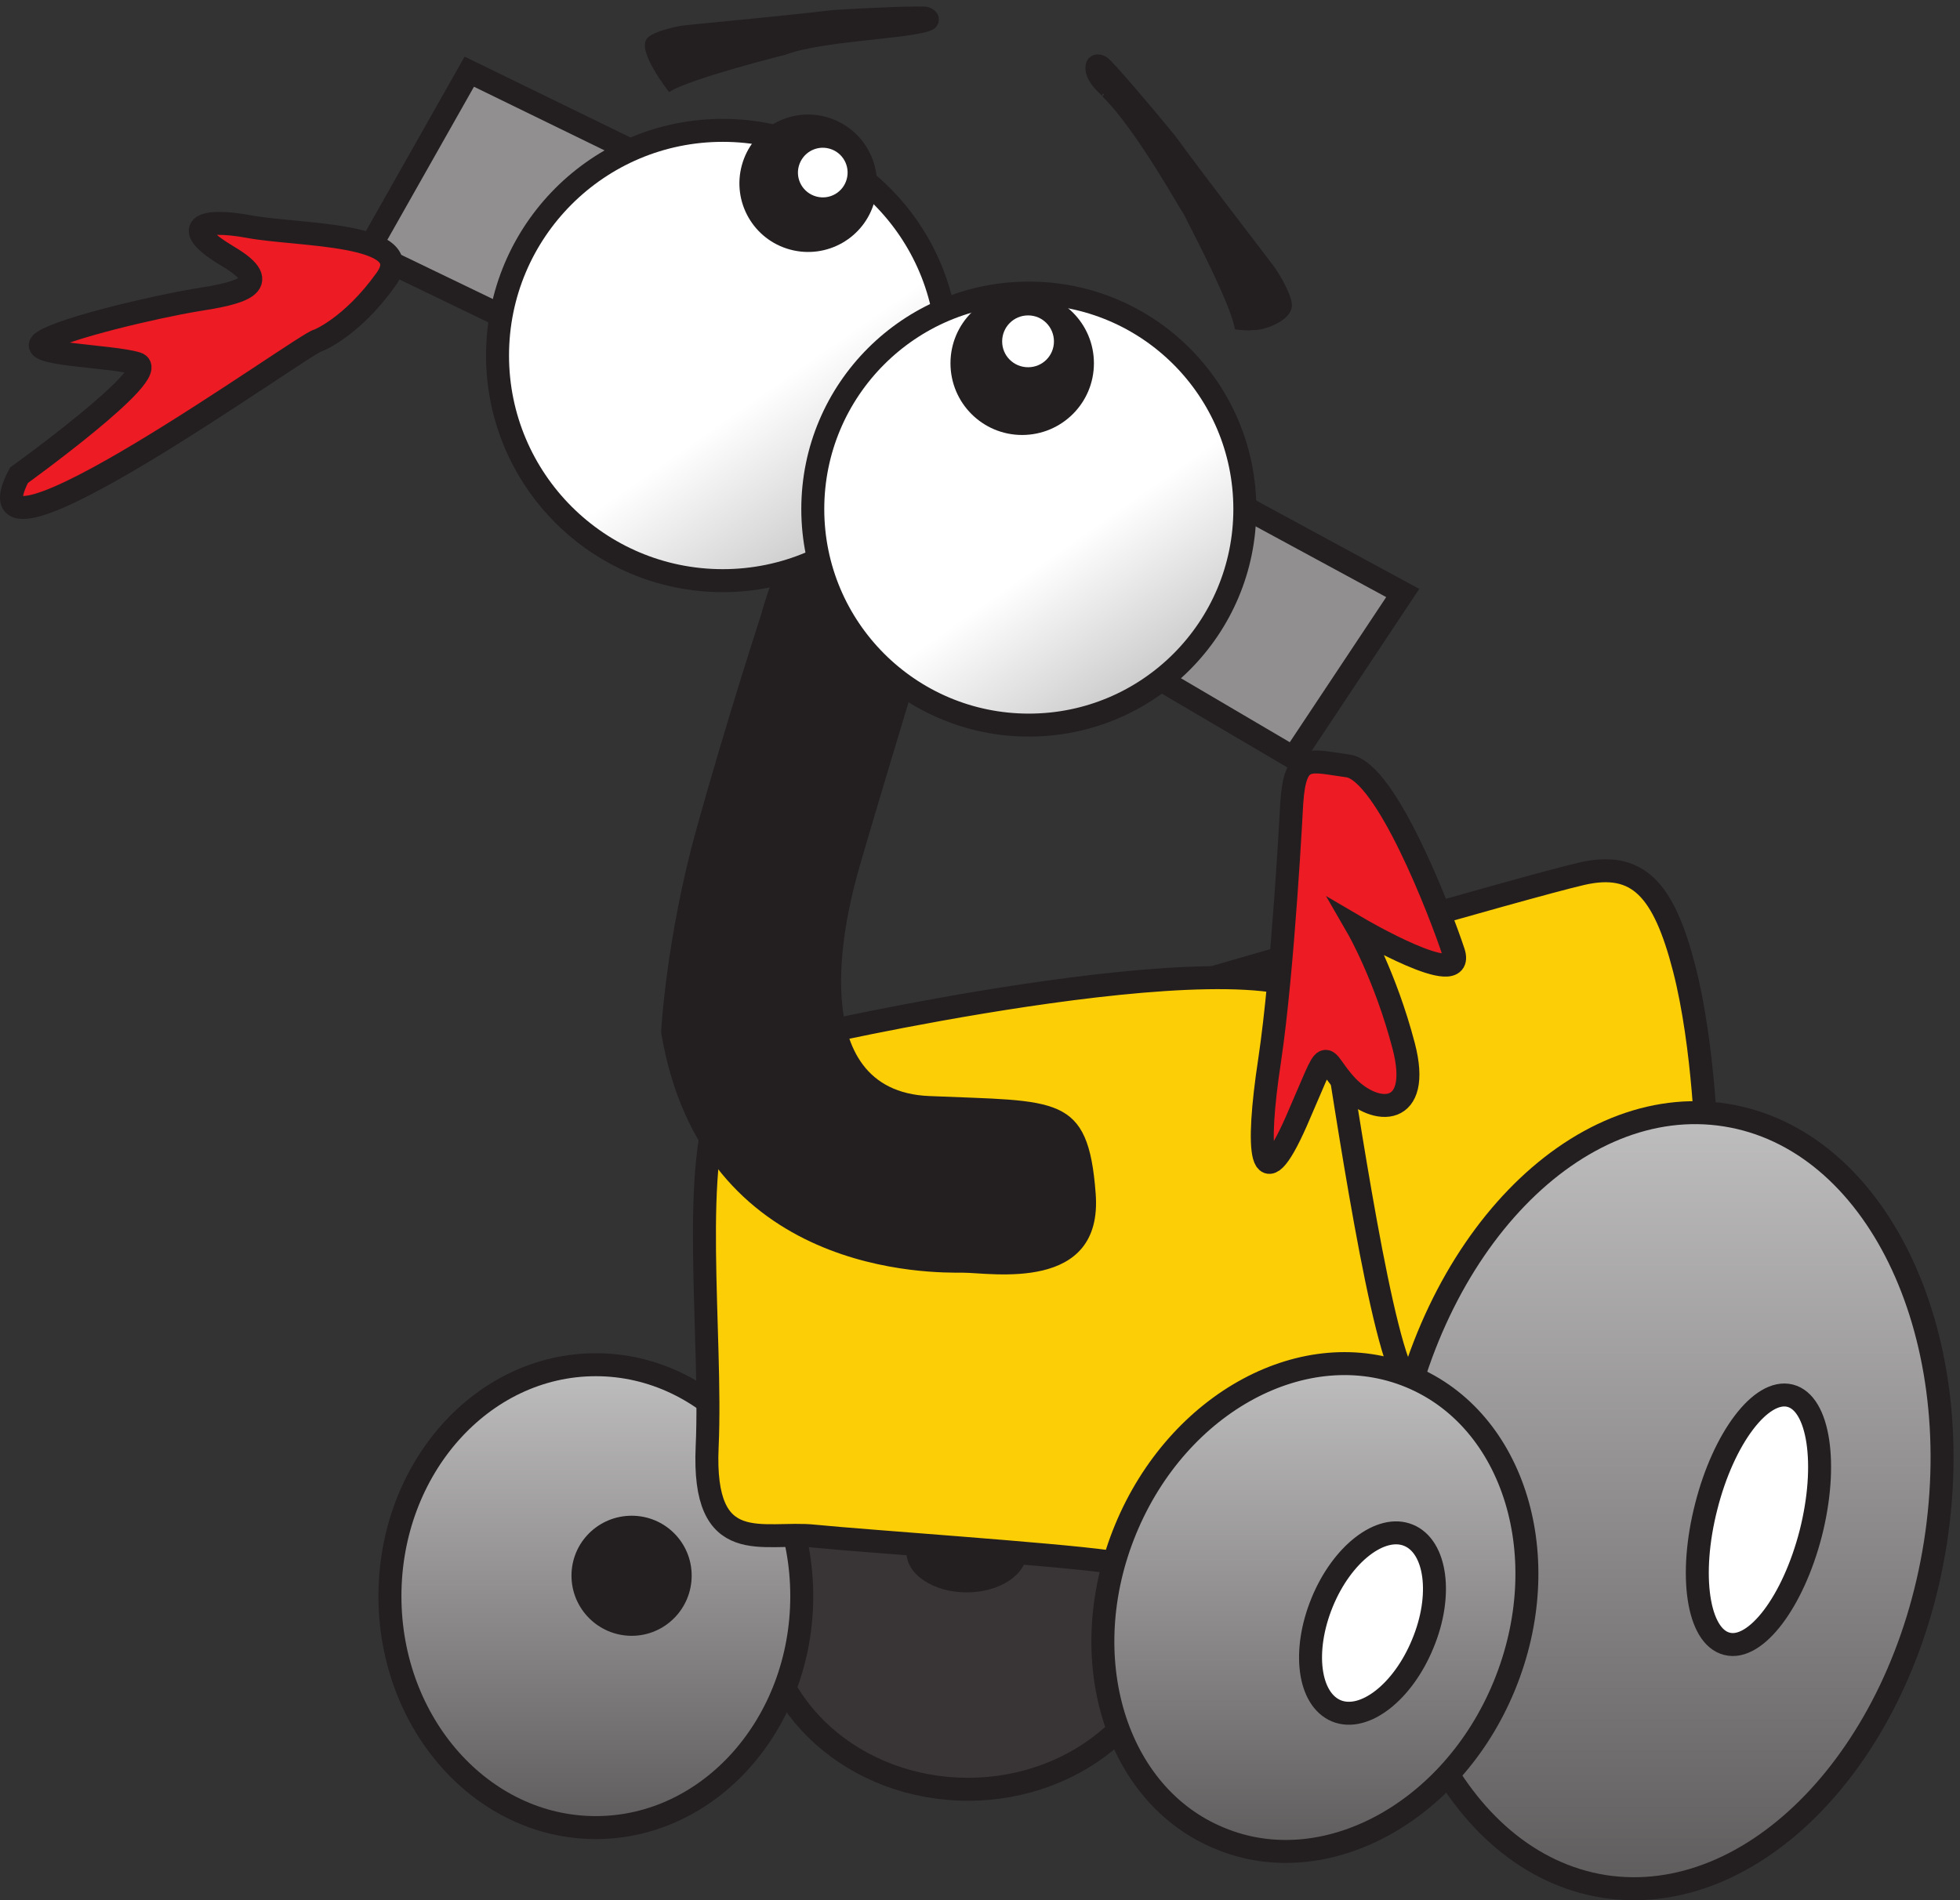 <?xml version="1.0" encoding="UTF-8"?>
<svg xmlns="http://www.w3.org/2000/svg" xmlns:xlink="http://www.w3.org/1999/xlink" width="132pt" height="128pt" viewBox="0 0 132 128" version="1.1">
<rect x="0" y="0" width="132" height="128" fill="#333333" stroke="none"/>
<defs>
<clipPath id="clip1">
  <path d="M 26 91 L 54 91 L 54 124 L 26 124 Z M 26 91 "/>
</clipPath>
<clipPath id="clip2">
  <path d="M 53.996 107.523 C 53.996 116.125 47.785 123.109 40.125 123.109 C 32.469 123.109 26.262 116.125 26.262 107.523 C 26.262 98.906 32.469 91.93 40.125 91.93 C 47.785 91.93 53.996 98.906 53.996 107.523 Z M 53.996 107.523 "/>
</clipPath>
<clipPath id="clip3">
  <path d="M 53.996 107.523 C 53.996 116.125 47.785 123.109 40.125 123.109 C 32.469 123.109 26.262 116.125 26.262 107.523 C 26.262 98.906 32.469 91.93 40.125 91.93 C 47.785 91.93 53.996 98.906 53.996 107.523 "/>
</clipPath>
<linearGradient id="linear0" gradientUnits="userSpaceOnUse" x1="0" y1="0" x2="1" y2="0" gradientTransform="matrix(-0,31.178,-31.178,-0,40.129,91.931)">
<stop offset="0" style="stop-color:rgb(74.982%,74.527%,74.64%);stop-opacity:1;"/>
<stop offset="0.008" style="stop-color:rgb(74.835%,74.377%,74.492%);stop-opacity:1;"/>
<stop offset="0.016" style="stop-color:rgb(74.536%,74.074%,74.188%);stop-opacity:1;"/>
<stop offset="0.023" style="stop-color:rgb(74.24%,73.772%,73.888%);stop-opacity:1;"/>
<stop offset="0.031" style="stop-color:rgb(73.946%,73.471%,73.589%);stop-opacity:1;"/>
<stop offset="0.039" style="stop-color:rgb(73.648%,73.169%,73.288%);stop-opacity:1;"/>
<stop offset="0.047" style="stop-color:rgb(73.352%,72.867%,72.987%);stop-opacity:1;"/>
<stop offset="0.055" style="stop-color:rgb(73.055%,72.565%,72.685%);stop-opacity:1;"/>
<stop offset="0.062" style="stop-color:rgb(72.76%,72.264%,72.386%);stop-opacity:1;"/>
<stop offset="0.07" style="stop-color:rgb(72.461%,71.959%,72.084%);stop-opacity:1;"/>
<stop offset="0.078" style="stop-color:rgb(72.165%,71.658%,71.783%);stop-opacity:1;"/>
<stop offset="0.086" style="stop-color:rgb(71.869%,71.356%,71.483%);stop-opacity:1;"/>
<stop offset="0.094" style="stop-color:rgb(71.571%,71.054%,71.184%);stop-opacity:1;"/>
<stop offset="0.102" style="stop-color:rgb(71.275%,70.753%,70.883%);stop-opacity:1;"/>
<stop offset="0.109" style="stop-color:rgb(70.978%,70.45%,70.581%);stop-opacity:1;"/>
<stop offset="0.117" style="stop-color:rgb(70.683%,70.151%,70.282%);stop-opacity:1;"/>
<stop offset="0.125" style="stop-color:rgb(70.386%,69.847%,69.981%);stop-opacity:1;"/>
<stop offset="0.133" style="stop-color:rgb(70.09%,69.545%,69.681%);stop-opacity:1;"/>
<stop offset="0.141" style="stop-color:rgb(69.794%,69.244%,69.38%);stop-opacity:1;"/>
<stop offset="0.148" style="stop-color:rgb(69.496%,68.941%,69.08%);stop-opacity:1;"/>
<stop offset="0.156" style="stop-color:rgb(69.2%,68.64%,68.779%);stop-opacity:1;"/>
<stop offset="0.164" style="stop-color:rgb(68.903%,68.336%,68.477%);stop-opacity:1;"/>
<stop offset="0.172" style="stop-color:rgb(68.608%,68.036%,68.178%);stop-opacity:1;"/>
<stop offset="0.18" style="stop-color:rgb(68.311%,67.734%,67.877%);stop-opacity:1;"/>
<stop offset="0.188" style="stop-color:rgb(68.015%,67.432%,67.577%);stop-opacity:1;"/>
<stop offset="0.195" style="stop-color:rgb(67.719%,67.13%,67.276%);stop-opacity:1;"/>
<stop offset="0.203" style="stop-color:rgb(67.421%,66.827%,66.974%);stop-opacity:1;"/>
<stop offset="0.211" style="stop-color:rgb(67.123%,66.525%,66.675%);stop-opacity:1;"/>
<stop offset="0.219" style="stop-color:rgb(66.826%,66.223%,66.373%);stop-opacity:1;"/>
<stop offset="0.227" style="stop-color:rgb(66.531%,65.923%,66.074%);stop-opacity:1;"/>
<stop offset="0.234" style="stop-color:rgb(66.234%,65.62%,65.773%);stop-opacity:1;"/>
<stop offset="0.242" style="stop-color:rgb(65.938%,65.318%,65.472%);stop-opacity:1;"/>
<stop offset="0.25" style="stop-color:rgb(65.642%,65.016%,65.172%);stop-opacity:1;"/>
<stop offset="0.258" style="stop-color:rgb(65.346%,64.716%,64.871%);stop-opacity:1;"/>
<stop offset="0.266" style="stop-color:rgb(65.05%,64.413%,64.572%);stop-opacity:1;"/>
<stop offset="0.273" style="stop-color:rgb(64.751%,64.11%,64.268%);stop-opacity:1;"/>
<stop offset="0.281" style="stop-color:rgb(64.456%,63.809%,63.969%);stop-opacity:1;"/>
<stop offset="0.289" style="stop-color:rgb(64.159%,63.506%,63.667%);stop-opacity:1;"/>
<stop offset="0.297" style="stop-color:rgb(63.863%,63.205%,63.368%);stop-opacity:1;"/>
<stop offset="0.305" style="stop-color:rgb(63.565%,62.901%,63.066%);stop-opacity:1;"/>
<stop offset="0.312" style="stop-color:rgb(63.269%,62.601%,62.767%);stop-opacity:1;"/>
<stop offset="0.32" style="stop-color:rgb(62.973%,62.3%,62.466%);stop-opacity:1;"/>
<stop offset="0.328" style="stop-color:rgb(62.675%,61.995%,62.164%);stop-opacity:1;"/>
<stop offset="0.336" style="stop-color:rgb(62.379%,61.696%,61.865%);stop-opacity:1;"/>
<stop offset="0.344" style="stop-color:rgb(62.082%,61.392%,61.563%);stop-opacity:1;"/>
<stop offset="0.352" style="stop-color:rgb(61.787%,61.092%,61.266%);stop-opacity:1;"/>
<stop offset="0.359" style="stop-color:rgb(61.488%,60.788%,60.962%);stop-opacity:1;"/>
<stop offset="0.367" style="stop-color:rgb(61.194%,60.487%,60.663%);stop-opacity:1;"/>
<stop offset="0.375" style="stop-color:rgb(60.896%,60.185%,60.361%);stop-opacity:1;"/>
<stop offset="0.383" style="stop-color:rgb(60.6%,59.883%,60.062%);stop-opacity:1;"/>
<stop offset="0.391" style="stop-color:rgb(60.304%,59.581%,59.761%);stop-opacity:1;"/>
<stop offset="0.398" style="stop-color:rgb(60.007%,59.279%,59.459%);stop-opacity:1;"/>
<stop offset="0.406" style="stop-color:rgb(59.712%,58.978%,59.16%);stop-opacity:1;"/>
<stop offset="0.414" style="stop-color:rgb(59.413%,58.675%,58.858%);stop-opacity:1;"/>
<stop offset="0.422" style="stop-color:rgb(59.117%,58.374%,58.559%);stop-opacity:1;"/>
<stop offset="0.43" style="stop-color:rgb(58.821%,58.07%,58.257%);stop-opacity:1;"/>
<stop offset="0.438" style="stop-color:rgb(58.525%,57.771%,57.959%);stop-opacity:1;"/>
<stop offset="0.445" style="stop-color:rgb(58.228%,57.468%,57.657%);stop-opacity:1;"/>
<stop offset="0.453" style="stop-color:rgb(57.93%,57.166%,57.355%);stop-opacity:1;"/>
<stop offset="0.461" style="stop-color:rgb(57.635%,56.865%,57.056%);stop-opacity:1;"/>
<stop offset="0.469" style="stop-color:rgb(57.336%,56.56%,56.754%);stop-opacity:1;"/>
<stop offset="0.477" style="stop-color:rgb(57.042%,56.261%,56.454%);stop-opacity:1;"/>
<stop offset="0.484" style="stop-color:rgb(56.744%,55.957%,56.152%);stop-opacity:1;"/>
<stop offset="0.492" style="stop-color:rgb(56.45%,55.656%,55.853%);stop-opacity:1;"/>
<stop offset="0.5" style="stop-color:rgb(56.151%,55.353%,55.551%);stop-opacity:1;"/>
<stop offset="0.508" style="stop-color:rgb(55.855%,55.051%,55.251%);stop-opacity:1;"/>
<stop offset="0.516" style="stop-color:rgb(55.56%,54.752%,54.951%);stop-opacity:1;"/>
<stop offset="0.523" style="stop-color:rgb(55.261%,54.446%,54.649%);stop-opacity:1;"/>
<stop offset="0.531" style="stop-color:rgb(54.967%,54.146%,54.35%);stop-opacity:1;"/>
<stop offset="0.539" style="stop-color:rgb(54.669%,53.844%,54.048%);stop-opacity:1;"/>
<stop offset="0.547" style="stop-color:rgb(54.373%,53.543%,53.749%);stop-opacity:1;"/>
<stop offset="0.555" style="stop-color:rgb(54.074%,53.239%,53.447%);stop-opacity:1;"/>
<stop offset="0.562" style="stop-color:rgb(53.78%,52.939%,53.148%);stop-opacity:1;"/>
<stop offset="0.57" style="stop-color:rgb(53.482%,52.635%,52.846%);stop-opacity:1;"/>
<stop offset="0.578" style="stop-color:rgb(53.186%,52.335%,52.547%);stop-opacity:1;"/>
<stop offset="0.586" style="stop-color:rgb(52.89%,52.032%,52.246%);stop-opacity:1;"/>
<stop offset="0.594" style="stop-color:rgb(52.592%,51.73%,51.944%);stop-opacity:1;"/>
<stop offset="0.602" style="stop-color:rgb(52.298%,51.43%,51.645%);stop-opacity:1;"/>
<stop offset="0.609" style="stop-color:rgb(51.999%,51.126%,51.343%);stop-opacity:1;"/>
<stop offset="0.617" style="stop-color:rgb(51.704%,50.825%,51.044%);stop-opacity:1;"/>
<stop offset="0.625" style="stop-color:rgb(51.407%,50.522%,50.742%);stop-opacity:1;"/>
<stop offset="0.633" style="stop-color:rgb(51.111%,50.221%,50.441%);stop-opacity:1;"/>
<stop offset="0.641" style="stop-color:rgb(50.815%,49.919%,50.142%);stop-opacity:1;"/>
<stop offset="0.648" style="stop-color:rgb(50.517%,49.615%,49.84%);stop-opacity:1;"/>
<stop offset="0.656" style="stop-color:rgb(50.221%,49.316%,49.541%);stop-opacity:1;"/>
<stop offset="0.664" style="stop-color:rgb(49.924%,49.013%,49.24%);stop-opacity:1;"/>
<stop offset="0.672" style="stop-color:rgb(49.628%,48.712%,48.94%);stop-opacity:1;"/>
<stop offset="0.68" style="stop-color:rgb(49.33%,48.409%,48.637%);stop-opacity:1;"/>
<stop offset="0.688" style="stop-color:rgb(49.036%,48.108%,48.338%);stop-opacity:1;"/>
<stop offset="0.695" style="stop-color:rgb(48.737%,47.804%,48.036%);stop-opacity:1;"/>
<stop offset="0.703" style="stop-color:rgb(48.441%,47.502%,47.736%);stop-opacity:1;"/>
<stop offset="0.711" style="stop-color:rgb(48.146%,47.202%,47.437%);stop-opacity:1;"/>
<stop offset="0.719" style="stop-color:rgb(47.849%,46.899%,47.134%);stop-opacity:1;"/>
<stop offset="0.727" style="stop-color:rgb(47.552%,46.597%,46.835%);stop-opacity:1;"/>
<stop offset="0.734" style="stop-color:rgb(47.255%,46.295%,46.533%);stop-opacity:1;"/>
<stop offset="0.742" style="stop-color:rgb(46.96%,45.995%,46.234%);stop-opacity:1;"/>
<stop offset="0.75" style="stop-color:rgb(46.663%,45.691%,45.934%);stop-opacity:1;"/>
<stop offset="0.758" style="stop-color:rgb(46.365%,45.389%,45.631%);stop-opacity:1;"/>
<stop offset="0.766" style="stop-color:rgb(46.069%,45.087%,45.331%);stop-opacity:1;"/>
<stop offset="0.773" style="stop-color:rgb(45.772%,44.786%,45.03%);stop-opacity:1;"/>
<stop offset="0.781" style="stop-color:rgb(45.476%,44.484%,44.731%);stop-opacity:1;"/>
<stop offset="0.789" style="stop-color:rgb(45.178%,44.182%,44.429%);stop-opacity:1;"/>
<stop offset="0.797" style="stop-color:rgb(44.884%,43.881%,44.13%);stop-opacity:1;"/>
<stop offset="0.805" style="stop-color:rgb(44.586%,43.578%,43.828%);stop-opacity:1;"/>
<stop offset="0.812" style="stop-color:rgb(44.29%,43.277%,43.529%);stop-opacity:1;"/>
<stop offset="0.82" style="stop-color:rgb(43.993%,42.973%,43.227%);stop-opacity:1;"/>
<stop offset="0.828" style="stop-color:rgb(43.697%,42.671%,42.926%);stop-opacity:1;"/>
<stop offset="0.836" style="stop-color:rgb(43.402%,42.372%,42.627%);stop-opacity:1;"/>
<stop offset="0.844" style="stop-color:rgb(43.103%,42.067%,42.325%);stop-opacity:1;"/>
<stop offset="0.852" style="stop-color:rgb(42.809%,41.768%,42.026%);stop-opacity:1;"/>
<stop offset="0.859" style="stop-color:rgb(42.511%,41.464%,41.724%);stop-opacity:1;"/>
<stop offset="0.867" style="stop-color:rgb(42.215%,41.162%,41.425%);stop-opacity:1;"/>
<stop offset="0.875" style="stop-color:rgb(41.917%,40.862%,41.124%);stop-opacity:1;"/>
<stop offset="0.883" style="stop-color:rgb(41.62%,40.558%,40.822%);stop-opacity:1;"/>
<stop offset="0.891" style="stop-color:rgb(41.325%,40.257%,40.523%);stop-opacity:1;"/>
<stop offset="0.898" style="stop-color:rgb(41.026%,39.954%,40.221%);stop-opacity:1;"/>
<stop offset="0.906" style="stop-color:rgb(40.732%,39.653%,39.922%);stop-opacity:1;"/>
<stop offset="0.914" style="stop-color:rgb(40.434%,39.351%,39.619%);stop-opacity:1;"/>
<stop offset="0.922" style="stop-color:rgb(40.14%,39.05%,39.32%);stop-opacity:1;"/>
<stop offset="0.93" style="stop-color:rgb(39.842%,38.747%,39.02%);stop-opacity:1;"/>
<stop offset="0.938" style="stop-color:rgb(39.545%,38.445%,38.718%);stop-opacity:1;"/>
<stop offset="0.945" style="stop-color:rgb(39.25%,38.144%,38.419%);stop-opacity:1;"/>
<stop offset="0.953" style="stop-color:rgb(38.951%,37.84%,38.116%);stop-opacity:1;"/>
<stop offset="0.961" style="stop-color:rgb(38.657%,37.54%,37.817%);stop-opacity:1;"/>
<stop offset="0.969" style="stop-color:rgb(38.359%,37.238%,37.515%);stop-opacity:1;"/>
<stop offset="0.977" style="stop-color:rgb(38.063%,36.937%,37.216%);stop-opacity:1;"/>
<stop offset="0.984" style="stop-color:rgb(37.766%,36.632%,36.914%);stop-opacity:1;"/>
<stop offset="0.992" style="stop-color:rgb(37.469%,36.333%,36.615%);stop-opacity:1;"/>
<stop offset="1" style="stop-color:rgb(37.173%,36.031%,36.314%);stop-opacity:1;"/>
</linearGradient>
<clipPath id="clip4">
  <path d="M 16 0.438 L 104 0.438 L 104 60 L 16 60 Z M 16 0.438 "/>
</clipPath>
<clipPath id="clip5">
  <path d="M 93 74 L 131 74 L 131 128 L 93 128 Z M 93 74 "/>
</clipPath>
<clipPath id="clip6">
  <path d="M 130.336 103.957 C 128.074 118.297 118.09 128.637 108.023 127.07 C 97.977 125.473 91.645 112.559 93.902 98.219 C 96.18 83.848 106.168 73.516 116.215 75.113 C 126.277 76.703 132.59 89.598 130.336 103.957 Z M 130.336 103.957 "/>
</clipPath>
<clipPath id="clip7">
  <path d="M 130.336 103.957 C 128.074 118.297 118.09 128.637 108.023 127.07 C 97.977 125.473 91.645 112.559 93.902 98.219 C 96.18 83.848 106.168 73.516 116.215 75.113 C 126.277 76.703 132.59 89.598 130.336 103.957 "/>
</clipPath>
<linearGradient id="linear1" gradientUnits="userSpaceOnUse" x1="-0.027" y1="0" x2="1.015" y2="0" gradientTransform="matrix(-0,52.277,-52.277,-0,112.119,74.95)">
<stop offset="0" style="stop-color:rgb(74.982%,74.527%,74.64%);stop-opacity:1;"/>
<stop offset="0.031" style="stop-color:rgb(74.884%,74.428%,74.541%);stop-opacity:1;"/>
<stop offset="0.039" style="stop-color:rgb(74.634%,74.173%,74.287%);stop-opacity:1;"/>
<stop offset="0.047" style="stop-color:rgb(74.324%,73.856%,73.972%);stop-opacity:1;"/>
<stop offset="0.055" style="stop-color:rgb(74.017%,73.544%,73.662%);stop-opacity:1;"/>
<stop offset="0.062" style="stop-color:rgb(73.706%,73.227%,73.346%);stop-opacity:1;"/>
<stop offset="0.07" style="stop-color:rgb(73.398%,72.914%,73.035%);stop-opacity:1;"/>
<stop offset="0.078" style="stop-color:rgb(73.087%,72.597%,72.719%);stop-opacity:1;"/>
<stop offset="0.086" style="stop-color:rgb(72.78%,72.284%,72.408%);stop-opacity:1;"/>
<stop offset="0.094" style="stop-color:rgb(72.47%,71.97%,72.093%);stop-opacity:1;"/>
<stop offset="0.102" style="stop-color:rgb(72.16%,71.654%,71.78%);stop-opacity:1;"/>
<stop offset="0.109" style="stop-color:rgb(71.851%,71.339%,71.466%);stop-opacity:1;"/>
<stop offset="0.117" style="stop-color:rgb(71.542%,71.024%,71.153%);stop-opacity:1;"/>
<stop offset="0.125" style="stop-color:rgb(71.234%,70.711%,70.84%);stop-opacity:1;"/>
<stop offset="0.133" style="stop-color:rgb(70.924%,70.395%,70.526%);stop-opacity:1;"/>
<stop offset="0.141" style="stop-color:rgb(70.616%,70.082%,70.215%);stop-opacity:1;"/>
<stop offset="0.148" style="stop-color:rgb(70.306%,69.765%,69.899%);stop-opacity:1;"/>
<stop offset="0.156" style="stop-color:rgb(69.998%,69.452%,69.588%);stop-opacity:1;"/>
<stop offset="0.164" style="stop-color:rgb(69.688%,69.136%,69.273%);stop-opacity:1;"/>
<stop offset="0.172" style="stop-color:rgb(69.38%,68.823%,68.962%);stop-opacity:1;"/>
<stop offset="0.18" style="stop-color:rgb(69.07%,68.507%,68.648%);stop-opacity:1;"/>
<stop offset="0.188" style="stop-color:rgb(68.761%,68.192%,68.333%);stop-opacity:1;"/>
<stop offset="0.195" style="stop-color:rgb(68.452%,67.879%,68.021%);stop-opacity:1;"/>
<stop offset="0.203" style="stop-color:rgb(68.141%,67.561%,67.706%);stop-opacity:1;"/>
<stop offset="0.211" style="stop-color:rgb(67.834%,67.25%,67.395%);stop-opacity:1;"/>
<stop offset="0.219" style="stop-color:rgb(67.525%,66.933%,67.081%);stop-opacity:1;"/>
<stop offset="0.227" style="stop-color:rgb(67.216%,66.62%,66.768%);stop-opacity:1;"/>
<stop offset="0.234" style="stop-color:rgb(66.905%,66.304%,66.454%);stop-opacity:1;"/>
<stop offset="0.242" style="stop-color:rgb(66.597%,65.99%,66.141%);stop-opacity:1;"/>
<stop offset="0.25" style="stop-color:rgb(66.289%,65.675%,65.826%);stop-opacity:1;"/>
<stop offset="0.258" style="stop-color:rgb(65.981%,65.361%,65.515%);stop-opacity:1;"/>
<stop offset="0.266" style="stop-color:rgb(65.671%,65.047%,65.201%);stop-opacity:1;"/>
<stop offset="0.273" style="stop-color:rgb(65.359%,64.729%,64.886%);stop-opacity:1;"/>
<stop offset="0.281" style="stop-color:rgb(65.053%,64.418%,64.575%);stop-opacity:1;"/>
<stop offset="0.289" style="stop-color:rgb(64.743%,64.101%,64.261%);stop-opacity:1;"/>
<stop offset="0.297" style="stop-color:rgb(64.435%,63.788%,63.948%);stop-opacity:1;"/>
<stop offset="0.305" style="stop-color:rgb(64.124%,63.47%,63.634%);stop-opacity:1;"/>
<stop offset="0.312" style="stop-color:rgb(63.815%,63.158%,63.321%);stop-opacity:1;"/>
<stop offset="0.32" style="stop-color:rgb(63.507%,62.842%,63.008%);stop-opacity:1;"/>
<stop offset="0.328" style="stop-color:rgb(63.199%,62.529%,62.695%);stop-opacity:1;"/>
<stop offset="0.336" style="stop-color:rgb(62.888%,62.213%,62.381%);stop-opacity:1;"/>
<stop offset="0.344" style="stop-color:rgb(62.579%,61.899%,62.068%);stop-opacity:1;"/>
<stop offset="0.352" style="stop-color:rgb(62.271%,61.584%,61.754%);stop-opacity:1;"/>
<stop offset="0.359" style="stop-color:rgb(61.961%,61.269%,61.441%);stop-opacity:1;"/>
<stop offset="0.367" style="stop-color:rgb(61.653%,60.956%,61.128%);stop-opacity:1;"/>
<stop offset="0.375" style="stop-color:rgb(61.342%,60.638%,60.814%);stop-opacity:1;"/>
<stop offset="0.383" style="stop-color:rgb(61.035%,60.326%,60.501%);stop-opacity:1;"/>
<stop offset="0.391" style="stop-color:rgb(60.724%,60.01%,60.187%);stop-opacity:1;"/>
<stop offset="0.398" style="stop-color:rgb(60.417%,59.697%,59.875%);stop-opacity:1;"/>
<stop offset="0.406" style="stop-color:rgb(60.106%,59.381%,59.561%);stop-opacity:1;"/>
<stop offset="0.414" style="stop-color:rgb(59.799%,59.067%,59.248%);stop-opacity:1;"/>
<stop offset="0.422" style="stop-color:rgb(59.488%,58.751%,58.934%);stop-opacity:1;"/>
<stop offset="0.43" style="stop-color:rgb(59.18%,58.437%,58.621%);stop-opacity:1;"/>
<stop offset="0.438" style="stop-color:rgb(58.87%,58.122%,58.308%);stop-opacity:1;"/>
<stop offset="0.445" style="stop-color:rgb(58.562%,57.808%,57.996%);stop-opacity:1;"/>
<stop offset="0.453" style="stop-color:rgb(58.253%,57.494%,57.681%);stop-opacity:1;"/>
<stop offset="0.461" style="stop-color:rgb(57.942%,57.176%,57.367%);stop-opacity:1;"/>
<stop offset="0.469" style="stop-color:rgb(57.634%,56.863%,57.054%);stop-opacity:1;"/>
<stop offset="0.477" style="stop-color:rgb(57.324%,56.549%,56.741%);stop-opacity:1;"/>
<stop offset="0.484" style="stop-color:rgb(57.018%,56.235%,56.429%);stop-opacity:1;"/>
<stop offset="0.492" style="stop-color:rgb(56.706%,55.919%,56.114%);stop-opacity:1;"/>
<stop offset="0.5" style="stop-color:rgb(56.398%,55.605%,55.801%);stop-opacity:1;"/>
<stop offset="0.508" style="stop-color:rgb(56.088%,55.289%,55.487%);stop-opacity:1;"/>
<stop offset="0.516" style="stop-color:rgb(55.782%,54.976%,55.176%);stop-opacity:1;"/>
<stop offset="0.523" style="stop-color:rgb(55.47%,54.66%,54.861%);stop-opacity:1;"/>
<stop offset="0.531" style="stop-color:rgb(55.162%,54.346%,54.549%);stop-opacity:1;"/>
<stop offset="0.539" style="stop-color:rgb(54.852%,54.031%,54.236%);stop-opacity:1;"/>
<stop offset="0.547" style="stop-color:rgb(54.543%,53.716%,53.92%);stop-opacity:1;"/>
<stop offset="0.555" style="stop-color:rgb(54.236%,53.403%,53.61%);stop-opacity:1;"/>
<stop offset="0.562" style="stop-color:rgb(53.925%,53.087%,53.294%);stop-opacity:1;"/>
<stop offset="0.57" style="stop-color:rgb(53.616%,52.773%,52.982%);stop-opacity:1;"/>
<stop offset="0.578" style="stop-color:rgb(53.307%,52.457%,52.667%);stop-opacity:1;"/>
<stop offset="0.586" style="stop-color:rgb(53%,52.144%,52.356%);stop-opacity:1;"/>
<stop offset="0.594" style="stop-color:rgb(52.689%,51.828%,52.042%);stop-opacity:1;"/>
<stop offset="0.602" style="stop-color:rgb(52.38%,51.514%,51.729%);stop-opacity:1;"/>
<stop offset="0.609" style="stop-color:rgb(52.071%,51.198%,51.414%);stop-opacity:1;"/>
<stop offset="0.617" style="stop-color:rgb(51.762%,50.883%,51.102%);stop-opacity:1;"/>
<stop offset="0.625" style="stop-color:rgb(51.453%,50.569%,50.789%);stop-opacity:1;"/>
<stop offset="0.633" style="stop-color:rgb(51.143%,50.255%,50.475%);stop-opacity:1;"/>
<stop offset="0.641" style="stop-color:rgb(50.835%,49.94%,50.163%);stop-opacity:1;"/>
<stop offset="0.648" style="stop-color:rgb(50.525%,49.625%,49.847%);stop-opacity:1;"/>
<stop offset="0.656" style="stop-color:rgb(50.217%,49.31%,49.536%);stop-opacity:1;"/>
<stop offset="0.664" style="stop-color:rgb(49.907%,48.996%,49.222%);stop-opacity:1;"/>
<stop offset="0.672" style="stop-color:rgb(49.599%,48.682%,48.911%);stop-opacity:1;"/>
<stop offset="0.68" style="stop-color:rgb(49.289%,48.366%,48.595%);stop-opacity:1;"/>
<stop offset="0.688" style="stop-color:rgb(48.981%,48.051%,48.283%);stop-opacity:1;"/>
<stop offset="0.695" style="stop-color:rgb(48.669%,47.736%,47.968%);stop-opacity:1;"/>
<stop offset="0.703" style="stop-color:rgb(48.363%,47.423%,47.656%);stop-opacity:1;"/>
<stop offset="0.711" style="stop-color:rgb(48.053%,47.107%,47.342%);stop-opacity:1;"/>
<stop offset="0.719" style="stop-color:rgb(47.743%,46.793%,47.028%);stop-opacity:1;"/>
<stop offset="0.727" style="stop-color:rgb(47.435%,46.478%,46.716%);stop-opacity:1;"/>
<stop offset="0.734" style="stop-color:rgb(47.124%,46.162%,46.4%);stop-opacity:1;"/>
<stop offset="0.742" style="stop-color:rgb(46.817%,45.85%,46.091%);stop-opacity:1;"/>
<stop offset="0.75" style="stop-color:rgb(46.507%,45.534%,45.775%);stop-opacity:1;"/>
<stop offset="0.758" style="stop-color:rgb(46.199%,45.219%,45.464%);stop-opacity:1;"/>
<stop offset="0.766" style="stop-color:rgb(45.888%,44.904%,45.148%);stop-opacity:1;"/>
<stop offset="0.773" style="stop-color:rgb(45.58%,44.589%,44.836%);stop-opacity:1;"/>
<stop offset="0.781" style="stop-color:rgb(45.271%,44.275%,44.522%);stop-opacity:1;"/>
<stop offset="0.789" style="stop-color:rgb(44.963%,43.961%,44.211%);stop-opacity:1;"/>
<stop offset="0.797" style="stop-color:rgb(44.652%,43.645%,43.895%);stop-opacity:1;"/>
<stop offset="0.805" style="stop-color:rgb(44.344%,43.33%,43.582%);stop-opacity:1;"/>
<stop offset="0.812" style="stop-color:rgb(44.034%,43.015%,43.268%);stop-opacity:1;"/>
<stop offset="0.82" style="stop-color:rgb(43.726%,42.702%,42.955%);stop-opacity:1;"/>
<stop offset="0.828" style="stop-color:rgb(43.417%,42.387%,42.644%);stop-opacity:1;"/>
<stop offset="0.836" style="stop-color:rgb(43.106%,42.072%,42.328%);stop-opacity:1;"/>
<stop offset="0.844" style="stop-color:rgb(42.799%,41.757%,42.017%);stop-opacity:1;"/>
<stop offset="0.852" style="stop-color:rgb(42.49%,41.443%,41.702%);stop-opacity:1;"/>
<stop offset="0.859" style="stop-color:rgb(42.181%,41.129%,41.391%);stop-opacity:1;"/>
<stop offset="0.867" style="stop-color:rgb(41.872%,40.814%,41.077%);stop-opacity:1;"/>
<stop offset="0.875" style="stop-color:rgb(41.563%,40.5%,40.764%);stop-opacity:1;"/>
<stop offset="0.883" style="stop-color:rgb(41.254%,40.184%,40.45%);stop-opacity:1;"/>
<stop offset="0.891" style="stop-color:rgb(40.944%,39.87%,40.137%);stop-opacity:1;"/>
<stop offset="0.898" style="stop-color:rgb(40.636%,39.555%,39.824%);stop-opacity:1;"/>
<stop offset="0.906" style="stop-color:rgb(40.326%,39.24%,39.51%);stop-opacity:1;"/>
<stop offset="0.914" style="stop-color:rgb(40.018%,38.925%,39.197%);stop-opacity:1;"/>
<stop offset="0.922" style="stop-color:rgb(39.706%,38.609%,38.882%);stop-opacity:1;"/>
<stop offset="0.93" style="stop-color:rgb(39.4%,38.297%,38.571%);stop-opacity:1;"/>
<stop offset="0.938" style="stop-color:rgb(39.09%,37.981%,38.257%);stop-opacity:1;"/>
<stop offset="0.945" style="stop-color:rgb(38.782%,37.668%,37.944%);stop-opacity:1;"/>
<stop offset="0.953" style="stop-color:rgb(38.472%,37.352%,37.63%);stop-opacity:1;"/>
<stop offset="0.961" style="stop-color:rgb(38.162%,37.038%,37.317%);stop-opacity:1;"/>
<stop offset="0.969" style="stop-color:rgb(37.854%,36.723%,37.004%);stop-opacity:1;"/>
<stop offset="0.977" style="stop-color:rgb(37.544%,36.407%,36.69%);stop-opacity:1;"/>
<stop offset="0.984" style="stop-color:rgb(37.236%,36.093%,36.377%);stop-opacity:1;"/>
<stop offset="1" style="stop-color:rgb(37.051%,35.905%,36.191%);stop-opacity:1;"/>
</linearGradient>
<clipPath id="clip8">
  <path d="M 84 66 L 131.566 66 L 131.566 128 L 84 128 Z M 84 66 "/>
</clipPath>
<clipPath id="clip9">
  <path d="M 105 85 L 131.566 85 L 131.566 120 L 105 120 Z M 105 85 "/>
</clipPath>
<clipPath id="clip10">
  <path d="M 33 8 L 64 8 L 64 40 L 33 40 Z M 33 8 "/>
</clipPath>
<clipPath id="clip11">
  <path d="M 63.832 23.949 C 63.832 32.316 57.059 39.113 48.676 39.113 C 40.293 39.113 33.508 32.316 33.508 23.949 C 33.508 15.57 40.293 8.781 48.676 8.781 C 57.059 8.781 63.832 15.57 63.832 23.949 Z M 63.832 23.949 "/>
</clipPath>
<clipPath id="clip12">
  <path d="M 63.832 23.949 C 63.832 32.316 57.059 39.113 48.676 39.113 C 40.293 39.113 33.508 32.316 33.508 23.949 C 33.508 15.57 40.293 8.781 48.676 8.781 C 57.059 8.781 63.832 15.57 63.832 23.949 "/>
</clipPath>
<linearGradient id="linear2" gradientUnits="userSpaceOnUse" x1="-0.196" y1="0" x2="1.196" y2="0" gradientTransform="matrix(17.398,24.847,-24.847,17.398,39.973,11.523)">
<stop offset="0" style="stop-color:rgb(100%,100%,100%);stop-opacity:1;"/>
<stop offset="0.5" style="stop-color:rgb(100%,100%,100%);stop-opacity:1;"/>
<stop offset="0.562" style="stop-color:rgb(100%,100%,100%);stop-opacity:1;"/>
<stop offset="0.578" style="stop-color:rgb(100%,100%,100%);stop-opacity:1;"/>
<stop offset="0.586" style="stop-color:rgb(99.956%,99.956%,99.956%);stop-opacity:1;"/>
<stop offset="0.59" style="stop-color:rgb(99.615%,99.608%,99.609%);stop-opacity:1;"/>
<stop offset="0.594" style="stop-color:rgb(99.319%,99.307%,99.31%);stop-opacity:1;"/>
<stop offset="0.598" style="stop-color:rgb(99.025%,99.007%,99.011%);stop-opacity:1;"/>
<stop offset="0.602" style="stop-color:rgb(98.729%,98.706%,98.712%);stop-opacity:1;"/>
<stop offset="0.605" style="stop-color:rgb(98.436%,98.407%,98.415%);stop-opacity:1;"/>
<stop offset="0.609" style="stop-color:rgb(98.14%,98.105%,98.114%);stop-opacity:1;"/>
<stop offset="0.613" style="stop-color:rgb(97.845%,97.806%,97.816%);stop-opacity:1;"/>
<stop offset="0.617" style="stop-color:rgb(97.551%,97.507%,97.517%);stop-opacity:1;"/>
<stop offset="0.621" style="stop-color:rgb(97.256%,97.206%,97.218%);stop-opacity:1;"/>
<stop offset="0.625" style="stop-color:rgb(96.96%,96.906%,96.919%);stop-opacity:1;"/>
<stop offset="0.629" style="stop-color:rgb(96.664%,96.605%,96.619%);stop-opacity:1;"/>
<stop offset="0.633" style="stop-color:rgb(96.371%,96.306%,96.321%);stop-opacity:1;"/>
<stop offset="0.637" style="stop-color:rgb(96.077%,96.005%,96.022%);stop-opacity:1;"/>
<stop offset="0.641" style="stop-color:rgb(95.782%,95.706%,95.724%);stop-opacity:1;"/>
<stop offset="0.645" style="stop-color:rgb(95.486%,95.404%,95.425%);stop-opacity:1;"/>
<stop offset="0.648" style="stop-color:rgb(95.193%,95.105%,95.128%);stop-opacity:1;"/>
<stop offset="0.652" style="stop-color:rgb(94.899%,94.806%,94.829%);stop-opacity:1;"/>
<stop offset="0.656" style="stop-color:rgb(94.601%,94.504%,94.528%);stop-opacity:1;"/>
<stop offset="0.66" style="stop-color:rgb(94.308%,94.205%,94.231%);stop-opacity:1;"/>
<stop offset="0.664" style="stop-color:rgb(94.012%,93.904%,93.93%);stop-opacity:1;"/>
<stop offset="0.668" style="stop-color:rgb(93.719%,93.605%,93.633%);stop-opacity:1;"/>
<stop offset="0.672" style="stop-color:rgb(93.422%,93.303%,93.332%);stop-opacity:1;"/>
<stop offset="0.676" style="stop-color:rgb(93.129%,93.004%,93.034%);stop-opacity:1;"/>
<stop offset="0.68" style="stop-color:rgb(92.834%,92.703%,92.737%);stop-opacity:1;"/>
<stop offset="0.684" style="stop-color:rgb(92.538%,92.403%,92.436%);stop-opacity:1;"/>
<stop offset="0.688" style="stop-color:rgb(92.244%,92.104%,92.139%);stop-opacity:1;"/>
<stop offset="0.691" style="stop-color:rgb(91.948%,91.801%,91.838%);stop-opacity:1;"/>
<stop offset="0.695" style="stop-color:rgb(91.655%,91.502%,91.541%);stop-opacity:1;"/>
<stop offset="0.699" style="stop-color:rgb(91.359%,91.202%,91.24%);stop-opacity:1;"/>
<stop offset="0.703" style="stop-color:rgb(91.064%,90.903%,90.942%);stop-opacity:1;"/>
<stop offset="0.707" style="stop-color:rgb(90.77%,90.602%,90.643%);stop-opacity:1;"/>
<stop offset="0.711" style="stop-color:rgb(90.477%,90.303%,90.346%);stop-opacity:1;"/>
<stop offset="0.715" style="stop-color:rgb(90.181%,90.002%,90.047%);stop-opacity:1;"/>
<stop offset="0.719" style="stop-color:rgb(89.885%,89.702%,89.748%);stop-opacity:1;"/>
<stop offset="0.723" style="stop-color:rgb(89.592%,89.403%,89.45%);stop-opacity:1;"/>
<stop offset="0.727" style="stop-color:rgb(89.296%,89.101%,89.149%);stop-opacity:1;"/>
<stop offset="0.73" style="stop-color:rgb(89.003%,88.802%,88.852%);stop-opacity:1;"/>
<stop offset="0.734" style="stop-color:rgb(88.705%,88.501%,88.551%);stop-opacity:1;"/>
<stop offset="0.738" style="stop-color:rgb(88.412%,88.202%,88.254%);stop-opacity:1;"/>
<stop offset="0.742" style="stop-color:rgb(88.118%,87.901%,87.955%);stop-opacity:1;"/>
<stop offset="0.746" style="stop-color:rgb(87.822%,87.599%,87.656%);stop-opacity:1;"/>
<stop offset="0.75" style="stop-color:rgb(87.527%,87.302%,87.357%);stop-opacity:1;"/>
<stop offset="0.754" style="stop-color:rgb(87.231%,87%,87.057%);stop-opacity:1;"/>
<stop offset="0.758" style="stop-color:rgb(86.938%,86.7%,86.76%);stop-opacity:1;"/>
<stop offset="0.762" style="stop-color:rgb(86.642%,86.398%,86.459%);stop-opacity:1;"/>
<stop offset="0.766" style="stop-color:rgb(86.348%,86.099%,86.162%);stop-opacity:1;"/>
<stop offset="0.77" style="stop-color:rgb(86.052%,85.799%,85.861%);stop-opacity:1;"/>
<stop offset="0.773" style="stop-color:rgb(85.757%,85.498%,85.562%);stop-opacity:1;"/>
<stop offset="0.777" style="stop-color:rgb(85.464%,85.199%,85.265%);stop-opacity:1;"/>
<stop offset="0.781" style="stop-color:rgb(85.167%,84.898%,84.966%);stop-opacity:1;"/>
<stop offset="0.785" style="stop-color:rgb(84.875%,84.601%,84.668%);stop-opacity:1;"/>
<stop offset="0.789" style="stop-color:rgb(84.579%,84.299%,84.369%);stop-opacity:1;"/>
<stop offset="0.793" style="stop-color:rgb(84.285%,84%,84.071%);stop-opacity:1;"/>
<stop offset="0.797" style="stop-color:rgb(83.989%,83.698%,83.771%);stop-opacity:1;"/>
<stop offset="0.801" style="stop-color:rgb(83.696%,83.4%,83.473%);stop-opacity:1;"/>
<stop offset="0.805" style="stop-color:rgb(83.401%,83.099%,83.174%);stop-opacity:1;"/>
<stop offset="0.809" style="stop-color:rgb(83.105%,82.797%,82.874%);stop-opacity:1;"/>
<stop offset="0.812" style="stop-color:rgb(82.811%,82.498%,82.576%);stop-opacity:1;"/>
<stop offset="0.816" style="stop-color:rgb(82.515%,82.198%,82.275%);stop-opacity:1;"/>
<stop offset="0.82" style="stop-color:rgb(82.222%,81.898%,81.978%);stop-opacity:1;"/>
<stop offset="0.824" style="stop-color:rgb(81.926%,81.596%,81.679%);stop-opacity:1;"/>
<stop offset="0.828" style="stop-color:rgb(81.631%,81.297%,81.381%);stop-opacity:1;"/>
<stop offset="0.832" style="stop-color:rgb(81.335%,80.997%,81.081%);stop-opacity:1;"/>
<stop offset="0.836" style="stop-color:rgb(81.041%,80.696%,80.782%);stop-opacity:1;"/>
<stop offset="0.84" style="stop-color:rgb(80.748%,80.397%,80.484%);stop-opacity:1;"/>
<stop offset="0.844" style="stop-color:rgb(80.45%,80.095%,80.183%);stop-opacity:1;"/>
<stop offset="0.848" style="stop-color:rgb(80.157%,79.796%,79.886%);stop-opacity:1;"/>
<stop offset="0.852" style="stop-color:rgb(79.861%,79.495%,79.585%);stop-opacity:1;"/>
<stop offset="0.855" style="stop-color:rgb(79.579%,79.208%,79.3%);stop-opacity:1;"/>
<stop offset="0.859" style="stop-color:rgb(79.295%,78.918%,79.012%);stop-opacity:1;"/>
<stop offset="0.875" style="stop-color:rgb(79.295%,78.918%,79.012%);stop-opacity:1;"/>
<stop offset="1" style="stop-color:rgb(79.295%,78.918%,79.012%);stop-opacity:1;"/>
</linearGradient>
<clipPath id="clip13">
  <path d="M 24 0.438 L 73 0.438 L 73 48 L 24 48 Z M 24 0.438 "/>
</clipPath>
<clipPath id="clip14">
  <path d="M 54 19 L 84 19 L 84 49 L 54 49 Z M 54 19 "/>
</clipPath>
<clipPath id="clip15">
  <path d="M 83.836 34.293 C 83.836 42.324 77.332 48.844 69.289 48.844 C 61.25 48.844 54.738 42.324 54.738 34.293 C 54.738 26.254 61.25 19.742 69.289 19.742 C 77.332 19.742 83.836 26.254 83.836 34.293 Z M 83.836 34.293 "/>
</clipPath>
<clipPath id="clip16">
  <path d="M 83.836 34.293 C 83.836 42.324 77.332 48.844 69.289 48.844 C 61.25 48.844 54.738 42.324 54.738 34.293 C 54.738 26.254 61.25 19.742 69.289 19.742 C 77.332 19.742 83.836 26.254 83.836 34.293 "/>
</clipPath>
<linearGradient id="linear3" gradientUnits="userSpaceOnUse" x1="-0.196" y1="0" x2="1.196" y2="0" gradientTransform="matrix(16.695,23.843,-23.843,16.695,60.941,22.371)">
<stop offset="0" style="stop-color:rgb(100%,100%,100%);stop-opacity:1;"/>
<stop offset="0.5" style="stop-color:rgb(100%,100%,100%);stop-opacity:1;"/>
<stop offset="0.562" style="stop-color:rgb(100%,100%,100%);stop-opacity:1;"/>
<stop offset="0.578" style="stop-color:rgb(100%,100%,100%);stop-opacity:1;"/>
<stop offset="0.586" style="stop-color:rgb(99.956%,99.956%,99.956%);stop-opacity:1;"/>
<stop offset="0.59" style="stop-color:rgb(99.615%,99.608%,99.609%);stop-opacity:1;"/>
<stop offset="0.594" style="stop-color:rgb(99.319%,99.307%,99.31%);stop-opacity:1;"/>
<stop offset="0.598" style="stop-color:rgb(99.025%,99.007%,99.011%);stop-opacity:1;"/>
<stop offset="0.602" style="stop-color:rgb(98.729%,98.706%,98.712%);stop-opacity:1;"/>
<stop offset="0.605" style="stop-color:rgb(98.436%,98.407%,98.415%);stop-opacity:1;"/>
<stop offset="0.609" style="stop-color:rgb(98.14%,98.105%,98.114%);stop-opacity:1;"/>
<stop offset="0.613" style="stop-color:rgb(97.845%,97.806%,97.816%);stop-opacity:1;"/>
<stop offset="0.617" style="stop-color:rgb(97.551%,97.507%,97.517%);stop-opacity:1;"/>
<stop offset="0.621" style="stop-color:rgb(97.256%,97.208%,97.22%);stop-opacity:1;"/>
<stop offset="0.625" style="stop-color:rgb(96.962%,96.907%,96.921%);stop-opacity:1;"/>
<stop offset="0.629" style="stop-color:rgb(96.666%,96.605%,96.62%);stop-opacity:1;"/>
<stop offset="0.633" style="stop-color:rgb(96.373%,96.307%,96.323%);stop-opacity:1;"/>
<stop offset="0.637" style="stop-color:rgb(96.077%,96.005%,96.022%);stop-opacity:1;"/>
<stop offset="0.641" style="stop-color:rgb(95.782%,95.706%,95.724%);stop-opacity:1;"/>
<stop offset="0.645" style="stop-color:rgb(95.486%,95.404%,95.425%);stop-opacity:1;"/>
<stop offset="0.648" style="stop-color:rgb(95.193%,95.105%,95.128%);stop-opacity:1;"/>
<stop offset="0.652" style="stop-color:rgb(94.899%,94.806%,94.829%);stop-opacity:1;"/>
<stop offset="0.656" style="stop-color:rgb(94.601%,94.504%,94.528%);stop-opacity:1;"/>
<stop offset="0.66" style="stop-color:rgb(94.308%,94.205%,94.231%);stop-opacity:1;"/>
<stop offset="0.664" style="stop-color:rgb(94.012%,93.904%,93.93%);stop-opacity:1;"/>
<stop offset="0.668" style="stop-color:rgb(93.719%,93.605%,93.633%);stop-opacity:1;"/>
<stop offset="0.672" style="stop-color:rgb(93.422%,93.303%,93.332%);stop-opacity:1;"/>
<stop offset="0.676" style="stop-color:rgb(93.129%,93.004%,93.034%);stop-opacity:1;"/>
<stop offset="0.68" style="stop-color:rgb(92.834%,92.703%,92.737%);stop-opacity:1;"/>
<stop offset="0.684" style="stop-color:rgb(92.538%,92.403%,92.436%);stop-opacity:1;"/>
<stop offset="0.688" style="stop-color:rgb(92.244%,92.104%,92.139%);stop-opacity:1;"/>
<stop offset="0.691" style="stop-color:rgb(91.949%,91.803%,91.84%);stop-opacity:1;"/>
<stop offset="0.695" style="stop-color:rgb(91.656%,91.504%,91.542%);stop-opacity:1;"/>
<stop offset="0.699" style="stop-color:rgb(91.36%,91.203%,91.241%);stop-opacity:1;"/>
<stop offset="0.703" style="stop-color:rgb(91.066%,90.904%,90.944%);stop-opacity:1;"/>
<stop offset="0.707" style="stop-color:rgb(90.77%,90.602%,90.643%);stop-opacity:1;"/>
<stop offset="0.711" style="stop-color:rgb(90.477%,90.303%,90.346%);stop-opacity:1;"/>
<stop offset="0.715" style="stop-color:rgb(90.181%,90.002%,90.047%);stop-opacity:1;"/>
<stop offset="0.719" style="stop-color:rgb(89.885%,89.702%,89.748%);stop-opacity:1;"/>
<stop offset="0.723" style="stop-color:rgb(89.592%,89.403%,89.45%);stop-opacity:1;"/>
<stop offset="0.727" style="stop-color:rgb(89.296%,89.101%,89.149%);stop-opacity:1;"/>
<stop offset="0.73" style="stop-color:rgb(89.003%,88.802%,88.852%);stop-opacity:1;"/>
<stop offset="0.734" style="stop-color:rgb(88.705%,88.501%,88.551%);stop-opacity:1;"/>
<stop offset="0.738" style="stop-color:rgb(88.412%,88.202%,88.254%);stop-opacity:1;"/>
<stop offset="0.742" style="stop-color:rgb(88.118%,87.901%,87.955%);stop-opacity:1;"/>
<stop offset="0.746" style="stop-color:rgb(87.822%,87.599%,87.656%);stop-opacity:1;"/>
<stop offset="0.75" style="stop-color:rgb(87.527%,87.302%,87.357%);stop-opacity:1;"/>
<stop offset="0.754" style="stop-color:rgb(87.231%,87%,87.057%);stop-opacity:1;"/>
<stop offset="0.758" style="stop-color:rgb(86.938%,86.7%,86.76%);stop-opacity:1;"/>
<stop offset="0.762" style="stop-color:rgb(86.644%,86.4%,86.461%);stop-opacity:1;"/>
<stop offset="0.766" style="stop-color:rgb(86.349%,86.101%,86.163%);stop-opacity:1;"/>
<stop offset="0.77" style="stop-color:rgb(86.053%,85.8%,85.863%);stop-opacity:1;"/>
<stop offset="0.773" style="stop-color:rgb(85.759%,85.5%,85.564%);stop-opacity:1;"/>
<stop offset="0.777" style="stop-color:rgb(85.464%,85.201%,85.266%);stop-opacity:1;"/>
<stop offset="0.781" style="stop-color:rgb(85.168%,84.898%,84.966%);stop-opacity:1;"/>
<stop offset="0.785" style="stop-color:rgb(84.875%,84.601%,84.668%);stop-opacity:1;"/>
<stop offset="0.789" style="stop-color:rgb(84.579%,84.299%,84.369%);stop-opacity:1;"/>
<stop offset="0.793" style="stop-color:rgb(84.285%,84%,84.071%);stop-opacity:1;"/>
<stop offset="0.797" style="stop-color:rgb(83.989%,83.698%,83.771%);stop-opacity:1;"/>
<stop offset="0.801" style="stop-color:rgb(83.696%,83.4%,83.473%);stop-opacity:1;"/>
<stop offset="0.805" style="stop-color:rgb(83.401%,83.099%,83.174%);stop-opacity:1;"/>
<stop offset="0.809" style="stop-color:rgb(83.105%,82.797%,82.874%);stop-opacity:1;"/>
<stop offset="0.812" style="stop-color:rgb(82.811%,82.498%,82.576%);stop-opacity:1;"/>
<stop offset="0.816" style="stop-color:rgb(82.515%,82.198%,82.275%);stop-opacity:1;"/>
<stop offset="0.82" style="stop-color:rgb(82.222%,81.898%,81.978%);stop-opacity:1;"/>
<stop offset="0.824" style="stop-color:rgb(81.926%,81.598%,81.679%);stop-opacity:1;"/>
<stop offset="0.828" style="stop-color:rgb(81.633%,81.299%,81.381%);stop-opacity:1;"/>
<stop offset="0.832" style="stop-color:rgb(81.337%,80.997%,81.082%);stop-opacity:1;"/>
<stop offset="0.836" style="stop-color:rgb(81.042%,80.698%,80.783%);stop-opacity:1;"/>
<stop offset="0.84" style="stop-color:rgb(80.748%,80.399%,80.486%);stop-opacity:1;"/>
<stop offset="0.844" style="stop-color:rgb(80.452%,80.096%,80.185%);stop-opacity:1;"/>
<stop offset="0.848" style="stop-color:rgb(80.159%,79.797%,79.887%);stop-opacity:1;"/>
<stop offset="0.852" style="stop-color:rgb(79.863%,79.497%,79.587%);stop-opacity:1;"/>
<stop offset="0.855" style="stop-color:rgb(79.581%,79.21%,79.301%);stop-opacity:1;"/>
<stop offset="0.859" style="stop-color:rgb(79.295%,78.918%,79.012%);stop-opacity:1;"/>
<stop offset="0.875" style="stop-color:rgb(79.295%,78.918%,79.012%);stop-opacity:1;"/>
<stop offset="1" style="stop-color:rgb(79.295%,78.918%,79.012%);stop-opacity:1;"/>
</linearGradient>
<clipPath id="clip17">
  <path d="M 74 91 L 103 91 L 103 125 L 74 125 Z M 74 91 "/>
</clipPath>
<clipPath id="clip18">
  <path d="M 101.309 113.562 C 97.785 122.145 89.176 126.766 82.156 123.836 C 75.09 120.949 72.258 111.629 75.801 103.027 C 79.344 94.426 87.934 89.816 94.977 92.727 C 102.016 95.637 104.848 104.953 101.309 113.562 Z M 101.309 113.562 "/>
</clipPath>
<clipPath id="clip19">
  <path d="M 101.309 113.562 C 97.785 122.145 89.176 126.766 82.156 123.836 C 75.09 120.949 72.258 111.629 75.801 103.027 C 79.344 94.426 87.934 89.816 94.977 92.727 C 102.016 95.637 104.848 104.953 101.309 113.562 "/>
</clipPath>
<linearGradient id="linear4" gradientUnits="userSpaceOnUse" x1="-0.062" y1="0" x2="1.062" y2="0" gradientTransform="matrix(-0,32.861,-32.861,-0,88.554,91.855)">
<stop offset="0" style="stop-color:rgb(74.982%,74.527%,74.64%);stop-opacity:1;"/>
<stop offset="0.062" style="stop-color:rgb(74.826%,74.368%,74.481%);stop-opacity:1;"/>
<stop offset="0.07" style="stop-color:rgb(74.503%,74.039%,74.153%);stop-opacity:1;"/>
<stop offset="0.078" style="stop-color:rgb(74.17%,73.7%,73.816%);stop-opacity:1;"/>
<stop offset="0.086" style="stop-color:rgb(73.834%,73.358%,73.477%);stop-opacity:1;"/>
<stop offset="0.094" style="stop-color:rgb(73.503%,73.021%,73.141%);stop-opacity:1;"/>
<stop offset="0.102" style="stop-color:rgb(73.167%,72.679%,72.801%);stop-opacity:1;"/>
<stop offset="0.109" style="stop-color:rgb(72.835%,72.34%,72.462%);stop-opacity:1;"/>
<stop offset="0.117" style="stop-color:rgb(72.502%,72.002%,72.125%);stop-opacity:1;"/>
<stop offset="0.125" style="stop-color:rgb(72.166%,71.66%,71.786%);stop-opacity:1;"/>
<stop offset="0.133" style="stop-color:rgb(71.834%,71.321%,71.449%);stop-opacity:1;"/>
<stop offset="0.141" style="stop-color:rgb(71.501%,70.982%,71.111%);stop-opacity:1;"/>
<stop offset="0.148" style="stop-color:rgb(71.17%,70.645%,70.775%);stop-opacity:1;"/>
<stop offset="0.156" style="stop-color:rgb(70.834%,70.303%,70.435%);stop-opacity:1;"/>
<stop offset="0.164" style="stop-color:rgb(70.502%,69.965%,70.099%);stop-opacity:1;"/>
<stop offset="0.172" style="stop-color:rgb(70.168%,69.624%,69.76%);stop-opacity:1;"/>
<stop offset="0.18" style="stop-color:rgb(69.835%,69.286%,69.421%);stop-opacity:1;"/>
<stop offset="0.188" style="stop-color:rgb(69.501%,68.945%,69.083%);stop-opacity:1;"/>
<stop offset="0.195" style="stop-color:rgb(69.168%,68.607%,68.747%);stop-opacity:1;"/>
<stop offset="0.203" style="stop-color:rgb(68.834%,68.266%,68.408%);stop-opacity:1;"/>
<stop offset="0.211" style="stop-color:rgb(68.501%,67.928%,68.069%);stop-opacity:1;"/>
<stop offset="0.219" style="stop-color:rgb(68.167%,67.587%,67.731%);stop-opacity:1;"/>
<stop offset="0.227" style="stop-color:rgb(67.834%,67.25%,67.395%);stop-opacity:1;"/>
<stop offset="0.234" style="stop-color:rgb(67.499%,66.908%,67.055%);stop-opacity:1;"/>
<stop offset="0.242" style="stop-color:rgb(67.168%,66.57%,66.719%);stop-opacity:1;"/>
<stop offset="0.25" style="stop-color:rgb(66.833%,66.229%,66.379%);stop-opacity:1;"/>
<stop offset="0.258" style="stop-color:rgb(66.501%,65.891%,66.042%);stop-opacity:1;"/>
<stop offset="0.266" style="stop-color:rgb(66.165%,65.55%,65.703%);stop-opacity:1;"/>
<stop offset="0.273" style="stop-color:rgb(65.834%,65.213%,65.367%);stop-opacity:1;"/>
<stop offset="0.281" style="stop-color:rgb(65.5%,64.871%,65.028%);stop-opacity:1;"/>
<stop offset="0.289" style="stop-color:rgb(65.167%,64.532%,64.69%);stop-opacity:1;"/>
<stop offset="0.297" style="stop-color:rgb(64.832%,64.192%,64.351%);stop-opacity:1;"/>
<stop offset="0.305" style="stop-color:rgb(64.5%,63.855%,64.015%);stop-opacity:1;"/>
<stop offset="0.312" style="stop-color:rgb(64.165%,63.513%,63.675%);stop-opacity:1;"/>
<stop offset="0.32" style="stop-color:rgb(63.834%,63.174%,63.338%);stop-opacity:1;"/>
<stop offset="0.328" style="stop-color:rgb(63.499%,62.834%,62.999%);stop-opacity:1;"/>
<stop offset="0.336" style="stop-color:rgb(63.165%,62.495%,62.662%);stop-opacity:1;"/>
<stop offset="0.344" style="stop-color:rgb(62.831%,62.155%,62.323%);stop-opacity:1;"/>
<stop offset="0.352" style="stop-color:rgb(62.5%,61.818%,61.987%);stop-opacity:1;"/>
<stop offset="0.359" style="stop-color:rgb(62.166%,61.476%,61.647%);stop-opacity:1;"/>
<stop offset="0.367" style="stop-color:rgb(61.832%,61.137%,61.31%);stop-opacity:1;"/>
<stop offset="0.375" style="stop-color:rgb(61.497%,60.797%,60.971%);stop-opacity:1;"/>
<stop offset="0.383" style="stop-color:rgb(61.166%,60.46%,60.635%);stop-opacity:1;"/>
<stop offset="0.391" style="stop-color:rgb(60.831%,60.118%,60.295%);stop-opacity:1;"/>
<stop offset="0.398" style="stop-color:rgb(60.498%,59.779%,59.958%);stop-opacity:1;"/>
<stop offset="0.406" style="stop-color:rgb(60.164%,59.439%,59.619%);stop-opacity:1;"/>
<stop offset="0.414" style="stop-color:rgb(59.833%,59.102%,59.283%);stop-opacity:1;"/>
<stop offset="0.422" style="stop-color:rgb(59.497%,58.76%,58.943%);stop-opacity:1;"/>
<stop offset="0.43" style="stop-color:rgb(59.166%,58.423%,58.607%);stop-opacity:1;"/>
<stop offset="0.438" style="stop-color:rgb(58.83%,58.081%,58.267%);stop-opacity:1;"/>
<stop offset="0.445" style="stop-color:rgb(58.498%,57.742%,57.93%);stop-opacity:1;"/>
<stop offset="0.453" style="stop-color:rgb(58.163%,57.402%,57.591%);stop-opacity:1;"/>
<stop offset="0.461" style="stop-color:rgb(57.832%,57.065%,57.256%);stop-opacity:1;"/>
<stop offset="0.469" style="stop-color:rgb(57.497%,56.723%,56.915%);stop-opacity:1;"/>
<stop offset="0.477" style="stop-color:rgb(57.164%,56.384%,56.578%);stop-opacity:1;"/>
<stop offset="0.484" style="stop-color:rgb(56.83%,56.044%,56.239%);stop-opacity:1;"/>
<stop offset="0.492" style="stop-color:rgb(56.499%,55.707%,55.904%);stop-opacity:1;"/>
<stop offset="0.5" style="stop-color:rgb(56.163%,55.365%,55.563%);stop-opacity:1;"/>
<stop offset="0.508" style="stop-color:rgb(55.83%,55.028%,55.226%);stop-opacity:1;"/>
<stop offset="0.516" style="stop-color:rgb(55.496%,54.686%,54.887%);stop-opacity:1;"/>
<stop offset="0.523" style="stop-color:rgb(55.164%,54.347%,54.55%);stop-opacity:1;"/>
<stop offset="0.531" style="stop-color:rgb(54.829%,54.007%,54.211%);stop-opacity:1;"/>
<stop offset="0.539" style="stop-color:rgb(54.497%,53.668%,53.874%);stop-opacity:1;"/>
<stop offset="0.547" style="stop-color:rgb(54.163%,53.329%,53.535%);stop-opacity:1;"/>
<stop offset="0.555" style="stop-color:rgb(53.828%,52.988%,53.197%);stop-opacity:1;"/>
<stop offset="0.562" style="stop-color:rgb(53.497%,52.65%,52.861%);stop-opacity:1;"/>
<stop offset="0.57" style="stop-color:rgb(53.163%,52.31%,52.522%);stop-opacity:1;"/>
<stop offset="0.578" style="stop-color:rgb(52.829%,51.971%,52.185%);stop-opacity:1;"/>
<stop offset="0.586" style="stop-color:rgb(52.495%,51.631%,51.845%);stop-opacity:1;"/>
<stop offset="0.594" style="stop-color:rgb(52.164%,51.292%,51.509%);stop-opacity:1;"/>
<stop offset="0.602" style="stop-color:rgb(51.828%,50.951%,51.169%);stop-opacity:1;"/>
<stop offset="0.609" style="stop-color:rgb(51.495%,50.613%,50.833%);stop-opacity:1;"/>
<stop offset="0.617" style="stop-color:rgb(51.161%,50.273%,50.494%);stop-opacity:1;"/>
<stop offset="0.625" style="stop-color:rgb(50.83%,49.936%,50.157%);stop-opacity:1;"/>
<stop offset="0.633" style="stop-color:rgb(50.494%,49.594%,49.817%);stop-opacity:1;"/>
<stop offset="0.641" style="stop-color:rgb(50.163%,49.255%,49.481%);stop-opacity:1;"/>
<stop offset="0.648" style="stop-color:rgb(49.828%,48.915%,49.142%);stop-opacity:1;"/>
<stop offset="0.656" style="stop-color:rgb(49.495%,48.576%,48.804%);stop-opacity:1;"/>
<stop offset="0.664" style="stop-color:rgb(49.161%,48.236%,48.465%);stop-opacity:1;"/>
<stop offset="0.672" style="stop-color:rgb(48.83%,47.897%,48.129%);stop-opacity:1;"/>
<stop offset="0.68" style="stop-color:rgb(48.494%,47.557%,47.791%);stop-opacity:1;"/>
<stop offset="0.688" style="stop-color:rgb(48.161%,47.218%,47.453%);stop-opacity:1;"/>
<stop offset="0.695" style="stop-color:rgb(47.827%,46.878%,47.113%);stop-opacity:1;"/>
<stop offset="0.703" style="stop-color:rgb(47.496%,46.541%,46.777%);stop-opacity:1;"/>
<stop offset="0.711" style="stop-color:rgb(47.16%,46.199%,46.437%);stop-opacity:1;"/>
<stop offset="0.719" style="stop-color:rgb(46.828%,45.86%,46.101%);stop-opacity:1;"/>
<stop offset="0.727" style="stop-color:rgb(46.494%,45.52%,45.763%);stop-opacity:1;"/>
<stop offset="0.734" style="stop-color:rgb(46.161%,45.181%,45.424%);stop-opacity:1;"/>
<stop offset="0.742" style="stop-color:rgb(45.827%,44.841%,45.085%);stop-opacity:1;"/>
<stop offset="0.75" style="stop-color:rgb(45.494%,44.502%,44.749%);stop-opacity:1;"/>
<stop offset="0.758" style="stop-color:rgb(45.16%,44.162%,44.411%);stop-opacity:1;"/>
<stop offset="0.766" style="stop-color:rgb(44.827%,43.823%,44.072%);stop-opacity:1;"/>
<stop offset="0.773" style="stop-color:rgb(44.493%,43.483%,43.733%);stop-opacity:1;"/>
<stop offset="0.781" style="stop-color:rgb(44.16%,43.146%,43.398%);stop-opacity:1;"/>
<stop offset="0.789" style="stop-color:rgb(43.826%,42.804%,43.057%);stop-opacity:1;"/>
<stop offset="0.797" style="stop-color:rgb(43.494%,42.465%,42.722%);stop-opacity:1;"/>
<stop offset="0.805" style="stop-color:rgb(43.159%,42.125%,42.381%);stop-opacity:1;"/>
<stop offset="0.812" style="stop-color:rgb(42.827%,41.786%,42.044%);stop-opacity:1;"/>
<stop offset="0.82" style="stop-color:rgb(42.493%,41.446%,41.705%);stop-opacity:1;"/>
<stop offset="0.828" style="stop-color:rgb(42.16%,41.107%,41.37%);stop-opacity:1;"/>
<stop offset="0.836" style="stop-color:rgb(41.827%,40.768%,41.031%);stop-opacity:1;"/>
<stop offset="0.844" style="stop-color:rgb(41.493%,40.428%,40.692%);stop-opacity:1;"/>
<stop offset="0.852" style="stop-color:rgb(41.161%,40.089%,40.355%);stop-opacity:1;"/>
<stop offset="0.859" style="stop-color:rgb(40.826%,39.751%,40.018%);stop-opacity:1;"/>
<stop offset="0.867" style="stop-color:rgb(40.492%,39.409%,39.679%);stop-opacity:1;"/>
<stop offset="0.875" style="stop-color:rgb(40.16%,39.07%,39.34%);stop-opacity:1;"/>
<stop offset="0.883" style="stop-color:rgb(39.827%,38.731%,39.003%);stop-opacity:1;"/>
<stop offset="0.891" style="stop-color:rgb(39.493%,38.393%,38.666%);stop-opacity:1;"/>
<stop offset="0.898" style="stop-color:rgb(39.159%,38.052%,38.327%);stop-opacity:1;"/>
<stop offset="0.906" style="stop-color:rgb(38.826%,37.712%,37.99%);stop-opacity:1;"/>
<stop offset="0.914" style="stop-color:rgb(38.493%,37.373%,37.651%);stop-opacity:1;"/>
<stop offset="0.922" style="stop-color:rgb(38.159%,37.033%,37.312%);stop-opacity:1;"/>
<stop offset="0.93" style="stop-color:rgb(37.825%,36.694%,36.975%);stop-opacity:1;"/>
<stop offset="0.938" style="stop-color:rgb(37.492%,36.356%,36.638%);stop-opacity:1;"/>
<stop offset="1" style="stop-color:rgb(37.175%,36.032%,36.316%);stop-opacity:1;"/>
</linearGradient>
<clipPath id="clip20">
  <path d="M 43 0.438 L 64 0.438 L 64 7 L 43 7 Z M 43 0.438 "/>
</clipPath>
<clipPath id="clip21">
  <path d="M 41 0.438 L 65 0.438 L 65 8 L 41 8 Z M 41 0.438 "/>
</clipPath>
</defs>
<g id="surface1">
<path style=" stroke:none;fill-rule:nonzero;fill:rgb(22.322%,20.909%,21.26%);fill-opacity:1;" d="M 78.961 108.207 C 78.961 115.016 72.793 120.527 65.188 120.527 C 57.582 120.527 51.402 115.016 51.402 108.207 C 51.402 101.414 57.582 95.883 65.188 95.883 C 72.793 95.883 78.961 101.414 78.961 108.207 "/>
<path style="fill:none;stroke-width:15.467;stroke-linecap:butt;stroke-linejoin:miter;stroke:rgb(13.73%,12.16%,12.549%);stroke-opacity:1;stroke-miterlimit:4;" d="M 789.609 197.93 C 789.609 129.844 727.93 74.727 651.875 74.727 C 575.82 74.727 514.023 129.844 514.023 197.93 C 514.023 265.859 575.82 321.172 651.875 321.172 C 727.93 321.172 789.609 265.859 789.609 197.93 Z M 789.609 197.93 " transform="matrix(0.1,0,0,-0.1,0,128)"/>
<path style=" stroke:none;fill-rule:nonzero;fill:rgb(13.73%,12.16%,12.549%);fill-opacity:1;" d="M 69.148 104.57 C 69.148 106.062 67.336 107.266 65.102 107.266 C 62.863 107.266 61.047 106.062 61.047 104.57 C 61.047 103.113 62.863 101.93 65.102 101.93 C 67.336 101.93 69.148 103.113 69.148 104.57 "/>
<g clip-path="url(#clip1)" clip-rule="nonzero">
<g clip-path="url(#clip2)" clip-rule="nonzero">
<g clip-path="url(#clip3)" clip-rule="nonzero">
<path style=" stroke:none;fill-rule:nonzero;fill:url(#linear0);" d="M 53.996 91.93 L 26.262 91.93 L 26.262 123.109 L 53.996 123.109 Z M 53.996 91.93 "/>
</g>
</g>
</g>
<path style="fill:none;stroke-width:15.467;stroke-linecap:butt;stroke-linejoin:miter;stroke:rgb(13.73%,12.16%,12.549%);stroke-opacity:1;stroke-miterlimit:4;" d="M 539.961 204.766 C 539.961 118.75 477.852 48.906 401.25 48.906 C 324.688 48.906 262.617 118.75 262.617 204.766 C 262.617 290.938 324.688 360.703 401.25 360.703 C 477.852 360.703 539.961 290.938 539.961 204.766 Z M 539.961 204.766 " transform="matrix(0.1,0,0,-0.1,0,128)"/>
<path style=" stroke:none;fill-rule:nonzero;fill:rgb(13.73%,12.16%,12.549%);fill-opacity:1;" d="M 46.582 106.137 C 46.582 108.375 44.773 110.191 42.543 110.191 C 40.305 110.191 38.488 108.375 38.488 106.137 C 38.488 103.898 40.305 102.102 42.543 102.102 C 44.773 102.102 46.582 103.898 46.582 106.137 "/>
<path style=" stroke:none;fill-rule:nonzero;fill:rgb(56.865%,56.079%,56.274%);fill-opacity:1;" d="M 31.605 4.828 L 24.758 16.934 L 33.082 20.949 L 77.25 45.242 L 87.102 51.035 L 94.469 39.945 L 83.484 33.992 L 42.898 10.336 L 31.605 4.828 "/>
<g clip-path="url(#clip4)" clip-rule="nonzero">
<path style="fill:none;stroke-width:15.467;stroke-linecap:butt;stroke-linejoin:miter;stroke:rgb(13.73%,12.16%,12.549%);stroke-opacity:1;stroke-miterlimit:4;" d="M 316.055 1231.719 L 247.578 1110.664 L 330.82 1070.508 L 772.5 827.578 L 871.016 769.648 L 944.688 880.547 L 834.844 940.078 L 428.984 1176.641 Z M 316.055 1231.719 " transform="matrix(0.1,0,0,-0.1,0,128)"/>
</g>
<path style="fill-rule:nonzero;fill:rgb(98.799%,80.64%,2.399%);fill-opacity:1;stroke-width:15.467;stroke-linecap:butt;stroke-linejoin:miter;stroke:rgb(13.73%,12.16%,12.549%);stroke-opacity:1;stroke-miterlimit:4;" d="M 808.75 619.062 C 808.75 619.062 1027.422 682.773 1065.312 691.445 C 1103.008 700.078 1120.43 681.094 1134.219 627.695 C 1147.969 574.297 1149.492 503.711 1149.492 503.711 C 1149.492 503.711 951.641 281.367 887.773 339.922 C 824.062 398.672 810.273 615.625 810.273 615.625 " transform="matrix(0.1,0,0,-0.1,0,128)"/>
<path style=" stroke:none;fill-rule:nonzero;fill:rgb(98.799%,80.64%,2.399%);fill-opacity:1;" d="M 55.547 69.535 C 55.547 69.535 88.625 62.133 89.656 68.332 C 90.672 74.531 93.082 91.242 94.82 93.148 C 96.543 95.023 78.441 105.695 74.652 105.199 C 70.871 104.672 58.301 103.824 54.848 103.477 C 51.414 103.113 47.281 105.027 47.625 97.449 C 47.969 89.855 46.41 77.984 48.82 73.496 C 51.242 69.02 55.547 69.535 55.547 69.535 "/>
<path style="fill:none;stroke-width:15.467;stroke-linecap:butt;stroke-linejoin:miter;stroke:rgb(13.73%,12.16%,12.549%);stroke-opacity:1;stroke-miterlimit:4;" d="M 555.469 584.648 C 555.469 584.648 886.25 658.672 896.562 596.68 C 906.719 534.688 930.82 367.578 948.203 348.516 C 965.43 329.766 784.414 223.047 746.523 228.008 C 708.711 233.281 583.008 241.758 548.477 245.234 C 514.141 248.867 472.812 229.727 476.25 305.508 C 479.688 381.445 464.102 500.156 488.203 545.039 C 512.422 589.805 555.469 584.648 555.469 584.648 Z M 555.469 584.648 " transform="matrix(0.1,0,0,-0.1,0,128)"/>
<path style=" stroke:none;fill-rule:nonzero;fill:rgb(13.73%,12.16%,12.549%);fill-opacity:1;" d="M 64.316 36.984 C 64.316 36.984 58.129 57.305 57.613 59.375 C 57.086 61.441 53.996 73.496 62.594 73.832 C 71.215 74.207 73.285 73.676 73.789 80.383 C 74.316 87.109 66.738 85.73 64.844 85.73 C 62.949 85.73 47.281 86.078 44.523 69.535 C 44.523 69.535 44.859 63.164 46.926 55.762 C 48.992 48.348 51.242 41.461 51.242 41.461 C 51.242 41.461 55.719 23.902 64.316 36.984 "/>
<g clip-path="url(#clip5)" clip-rule="nonzero">
<g clip-path="url(#clip6)" clip-rule="nonzero">
<g clip-path="url(#clip7)" clip-rule="nonzero">
<path style=" stroke:none;fill-rule:nonzero;fill:url(#linear1);" d="M 132 73.516 L 91.645 73.516 L 91.645 128 L 132 128 Z M 132 73.516 "/>
</g>
</g>
</g>
<g clip-path="url(#clip8)" clip-rule="nonzero">
<path style="fill:none;stroke-width:15.467;stroke-linecap:butt;stroke-linejoin:miter;stroke:rgb(13.73%,12.16%,12.549%);stroke-opacity:1;stroke-miterlimit:4;" d="M 1303.359 240.43 C 1280.742 97.031 1180.898 -6.367 1080.234 9.297 C 979.766 25.273 916.445 154.414 939.023 297.812 C 961.797 441.523 1061.68 544.844 1162.148 528.867 C 1262.773 512.969 1325.898 384.023 1303.359 240.43 Z M 1303.359 240.43 " transform="matrix(0.1,0,0,-0.1,0,128)"/>
</g>
<path style=" stroke:none;fill-rule:nonzero;fill:rgb(100%,100%,100%);fill-opacity:1;" d="M 121.953 103.27 C 120.766 107.898 118.242 111.227 116.309 110.73 C 114.34 110.242 113.727 106.102 114.91 101.48 C 116.078 96.867 118.605 93.527 120.555 94.016 C 122.508 94.504 123.121 98.656 121.953 103.27 "/>
<g clip-path="url(#clip9)" clip-rule="nonzero">
<path style="fill:none;stroke-width:15.467;stroke-linecap:butt;stroke-linejoin:miter;stroke:rgb(13.73%,12.16%,12.549%);stroke-opacity:1;stroke-miterlimit:4;" d="M 1219.531 247.305 C 1207.656 201.016 1182.422 167.734 1163.086 172.695 C 1143.398 177.578 1137.266 218.984 1149.102 265.195 C 1160.781 311.328 1186.055 344.727 1205.547 339.844 C 1225.078 334.961 1231.211 293.438 1219.531 247.305 Z M 1219.531 247.305 " transform="matrix(0.1,0,0,-0.1,0,128)"/>
</g>
<path style=" stroke:none;fill-rule:nonzero;fill:rgb(92.94%,10.979%,14.119%);fill-opacity:1;" d="M 86.996 54.094 C 86.996 54.094 86.426 65.285 85.504 71.434 C 84.566 77.586 84.863 81.062 87.301 75.539 C 89.73 69.988 88.809 71.141 90.727 73.172 C 92.672 75.195 95.77 75.227 94.539 70.477 C 93.301 65.738 91.434 62.504 91.434 62.504 C 91.434 62.504 98.754 66.801 97.895 64.148 C 97.023 61.5 93.352 51.938 90.777 51.594 C 88.211 51.254 87.227 50.66 86.996 54.094 "/>
<path style="fill:none;stroke-width:15.467;stroke-linecap:butt;stroke-linejoin:miter;stroke:rgb(13.73%,12.16%,12.549%);stroke-opacity:1;stroke-miterlimit:4;" d="M 869.961 739.062 C 869.961 739.062 864.258 627.148 855.039 565.664 C 845.664 504.141 848.633 469.375 873.008 524.609 C 897.305 580.117 888.086 568.594 907.266 548.281 C 926.719 528.047 957.695 527.734 945.391 575.234 C 933.008 622.617 914.336 654.961 914.336 654.961 C 914.336 654.961 987.539 611.992 978.945 638.516 C 970.234 665 933.516 760.625 907.773 764.062 C 882.109 767.461 872.266 773.398 869.961 739.062 Z M 869.961 739.062 " transform="matrix(0.1,0,0,-0.1,0,128)"/>
<path style=" stroke:none;fill-rule:nonzero;fill:rgb(92.94%,10.979%,14.119%);fill-opacity:1;" d="M 21.422 22.934 C 20.805 22.879 -2.938 40.121 1.273 32.02 C 1.273 32.02 10.992 25.012 9.215 24.484 C 7.441 23.945 1.543 23.91 2.918 23.008 C 4.285 22.109 10.488 20.656 13.258 20.203 C 16.02 19.77 18.652 19.219 15.359 17.273 C 12.078 15.316 13.469 14.668 16.734 15.258 C 19.996 15.887 28.309 15.645 25.977 18.844 C 23.664 22.07 21.422 22.934 21.422 22.934 "/>
<path style="fill:none;stroke-width:15.467;stroke-linecap:butt;stroke-linejoin:miter;stroke:rgb(13.73%,12.16%,12.549%);stroke-opacity:1;stroke-miterlimit:4;" d="M 214.219 1050.664 C 208.047 1051.211 -29.375 878.789 12.734 959.805 C 12.734 959.805 109.922 1029.883 92.148 1035.156 C 74.414 1040.547 15.43 1040.898 29.18 1049.922 C 42.852 1058.906 104.883 1073.438 132.578 1077.969 C 160.195 1082.305 186.523 1087.812 153.594 1107.266 C 120.781 1126.836 134.688 1133.32 167.344 1127.422 C 199.961 1121.133 283.086 1123.555 259.766 1091.562 C 236.641 1059.297 214.219 1050.664 214.219 1050.664 Z M 214.219 1050.664 " transform="matrix(0.1,0,0,-0.1,0,128)"/>
<g clip-path="url(#clip10)" clip-rule="nonzero">
<g clip-path="url(#clip11)" clip-rule="nonzero">
<g clip-path="url(#clip12)" clip-rule="nonzero">
<path style=" stroke:none;fill-rule:nonzero;fill:url(#linear2);" d="M 53.855 -5.465 L 19.258 18.762 L 43.484 53.359 L 78.082 29.137 Z M 53.855 -5.465 "/>
</g>
</g>
</g>
<g clip-path="url(#clip13)" clip-rule="nonzero">
<path style="fill:none;stroke-width:15.467;stroke-linecap:butt;stroke-linejoin:miter;stroke:rgb(13.73%,12.16%,12.549%);stroke-opacity:1;stroke-miterlimit:4;" d="M 638.32 1040.508 C 638.32 956.836 570.586 888.867 486.758 888.867 C 402.93 888.867 335.078 956.836 335.078 1040.508 C 335.078 1124.297 402.93 1192.188 486.758 1192.188 C 570.586 1192.188 638.32 1124.297 638.32 1040.508 Z M 638.32 1040.508 " transform="matrix(0.1,0,0,-0.1,0,128)"/>
</g>
<path style=" stroke:none;fill-rule:nonzero;fill:rgb(13.73%,12.16%,12.549%);fill-opacity:1;" d="M 58.895 13.562 C 58.219 16.035 55.672 17.48 53.203 16.809 C 50.738 16.137 49.289 13.602 49.961 11.129 C 50.637 8.66 53.176 7.207 55.637 7.879 C 58.109 8.555 59.566 11.098 58.895 13.562 "/>
<path style=" stroke:none;fill-rule:nonzero;fill:rgb(100%,100%,100%);fill-opacity:1;" d="M 57.023 12.07 C 56.781 12.957 55.867 13.48 54.977 13.238 C 54.078 12.992 53.555 12.078 53.797 11.191 C 54.043 10.297 54.957 9.766 55.855 10.012 C 56.746 10.254 57.27 11.176 57.023 12.07 "/>
<g clip-path="url(#clip14)" clip-rule="nonzero">
<g clip-path="url(#clip15)" clip-rule="nonzero">
<g clip-path="url(#clip16)" clip-rule="nonzero">
<path style=" stroke:none;fill-rule:nonzero;fill:url(#linear3);" d="M 74.262 6.07 L 41.066 29.316 L 64.312 62.516 L 97.508 39.27 Z M 74.262 6.07 "/>
</g>
</g>
</g>
<path style="fill:none;stroke-width:15.467;stroke-linecap:butt;stroke-linejoin:miter;stroke:rgb(13.73%,12.16%,12.549%);stroke-opacity:1;stroke-miterlimit:4;" d="M 838.359 937.07 C 838.359 856.758 773.32 791.562 692.891 791.562 C 612.5 791.562 547.383 856.758 547.383 937.07 C 547.383 1017.461 612.5 1082.578 692.891 1082.578 C 773.32 1082.578 838.359 1017.461 838.359 937.07 Z M 838.359 937.07 " transform="matrix(0.1,0,0,-0.1,0,128)"/>
<path style=" stroke:none;fill-rule:nonzero;fill:rgb(13.73%,12.16%,12.549%);fill-opacity:1;" d="M 73.672 24.469 C 73.672 27.145 71.508 29.301 68.836 29.301 C 66.172 29.301 64.012 27.145 64.012 24.469 C 64.012 21.801 66.172 19.641 68.836 19.641 C 71.508 19.641 73.672 21.801 73.672 24.469 "/>
<path style=" stroke:none;fill-rule:nonzero;fill:rgb(100%,100%,100%);fill-opacity:1;" d="M 70.98 23 C 70.98 23.961 70.207 24.738 69.242 24.738 C 68.266 24.738 67.492 23.961 67.492 23 C 67.492 22.031 68.266 21.246 69.242 21.246 C 70.207 21.246 70.98 22.031 70.98 23 "/>
<g clip-path="url(#clip17)" clip-rule="nonzero">
<g clip-path="url(#clip18)" clip-rule="nonzero">
<g clip-path="url(#clip19)" clip-rule="nonzero">
<path style=" stroke:none;fill-rule:nonzero;fill:url(#linear4);" d="M 104.848 89.816 L 72.258 89.816 L 72.258 126.766 L 104.848 126.766 Z M 104.848 89.816 "/>
</g>
</g>
</g>
<path style="fill:none;stroke-width:15.467;stroke-linecap:butt;stroke-linejoin:miter;stroke:rgb(13.73%,12.16%,12.549%);stroke-opacity:1;stroke-miterlimit:4;" d="M 1013.086 144.375 C 977.852 58.555 891.758 12.344 821.562 41.641 C 750.898 70.508 722.578 163.711 758.008 249.727 C 793.438 335.742 879.336 381.836 949.766 352.734 C 1020.156 323.633 1048.477 230.469 1013.086 144.375 Z M 1013.086 144.375 " transform="matrix(0.1,0,0,-0.1,0,128)"/>
<path style=" stroke:none;fill-rule:nonzero;fill:rgb(100%,100%,100%);fill-opacity:1;" d="M 95.816 110.73 C 94.477 113.992 91.875 116.012 90 115.246 C 88.125 114.461 87.703 111.211 89.043 107.938 C 90.383 104.664 93.004 102.652 94.859 103.418 C 96.734 104.188 97.176 107.477 95.816 110.73 "/>
<path style="fill:none;stroke-width:15.467;stroke-linecap:butt;stroke-linejoin:miter;stroke:rgb(13.73%,12.16%,12.549%);stroke-opacity:1;stroke-miterlimit:4;" d="M 958.164 172.695 C 944.766 140.078 918.75 119.883 900 127.539 C 881.25 135.391 877.031 167.891 890.43 200.625 C 903.828 233.359 930.039 253.477 948.594 245.82 C 967.344 238.125 971.758 205.234 958.164 172.695 Z M 958.164 172.695 " transform="matrix(0.1,0,0,-0.1,0,128)"/>
<g clip-path="url(#clip20)" clip-rule="nonzero">
<path style=" stroke:none;fill-rule:nonzero;fill:rgb(13.73%,12.16%,12.549%);fill-opacity:1;" d="M 62.422 0.605 C 63.043 0.766 63.277 1.316 62.906 1.754 C 62.281 2.48 55.535 2.516 52.828 3.559 C 52.688 3.582 46.484 5.16 45.098 6.012 C 45.098 6.012 43.07 3.398 43.695 2.672 C 44.055 2.254 45.637 1.895 46.172 1.844 C 49.352 1.523 52.918 1.203 56.113 0.82 C 58.371 0.676 62.07 0.52 62.422 0.605 "/>
</g>
<g clip-path="url(#clip21)" clip-rule="nonzero">
<path style="fill:none;stroke-width:2.891;stroke-linecap:butt;stroke-linejoin:miter;stroke:rgb(13.73%,12.16%,12.549%);stroke-opacity:1;stroke-miterlimit:3.864;" d="M 624.219 1273.945 C 630.43 1272.344 632.773 1266.836 629.062 1262.461 C 622.812 1255.195 555.352 1254.844 528.281 1244.414 C 526.875 1244.18 464.844 1228.398 450.977 1219.883 C 450.977 1219.883 430.703 1246.016 436.953 1253.281 C 440.547 1257.461 456.367 1261.055 461.719 1261.562 C 493.516 1264.766 529.18 1267.969 561.133 1271.797 C 583.711 1273.242 620.703 1274.805 624.219 1273.945 Z M 624.219 1273.945 " transform="matrix(0.1,0,0,-0.1,0,128)"/>
</g>
<path style=" stroke:none;fill-rule:nonzero;fill:rgb(13.73%,12.16%,12.549%);fill-opacity:1;" d="M 74.473 4 C 73.895 3.629 73.309 3.863 73.262 4.496 C 73.18 5.555 74.566 6.457 74.363 6.398 C 76.621 8.582 79.766 14.285 79.883 14.395 C 81.043 16.68 82.914 20.285 83.309 22.047 C 83.309 22.047 84.375 22.164 84.359 22.047 C 84.535 22.223 86.766 21.66 86.848 20.605 C 86.895 19.992 85.988 18.449 85.621 17.977 C 83.5 15.184 81.09 12.078 79.004 9.223 C 77.434 7.301 74.805 4.215 74.473 4 "/>
<path style="fill:none;stroke-width:3.129;stroke-linecap:butt;stroke-linejoin:miter;stroke:rgb(13.73%,12.16%,12.549%);stroke-opacity:1;stroke-miterlimit:3.864;" d="M 744.727 1240 C 738.945 1243.711 733.086 1241.367 732.617 1235.039 C 731.797 1224.453 745.664 1215.43 743.633 1216.016 C 766.211 1194.18 797.656 1137.148 798.828 1136.055 C 810.43 1113.203 829.141 1077.148 833.086 1059.531 C 833.086 1059.531 843.75 1058.359 843.594 1059.531 C 845.352 1057.773 867.656 1063.398 868.477 1073.945 C 868.945 1080.078 859.883 1095.508 856.211 1100.234 C 835 1128.164 810.898 1159.219 790.039 1187.773 C 774.336 1206.992 748.047 1237.852 744.727 1240 Z M 744.727 1240 " transform="matrix(0.1,0,0,-0.1,0,128)"/>
</g>
</svg>
